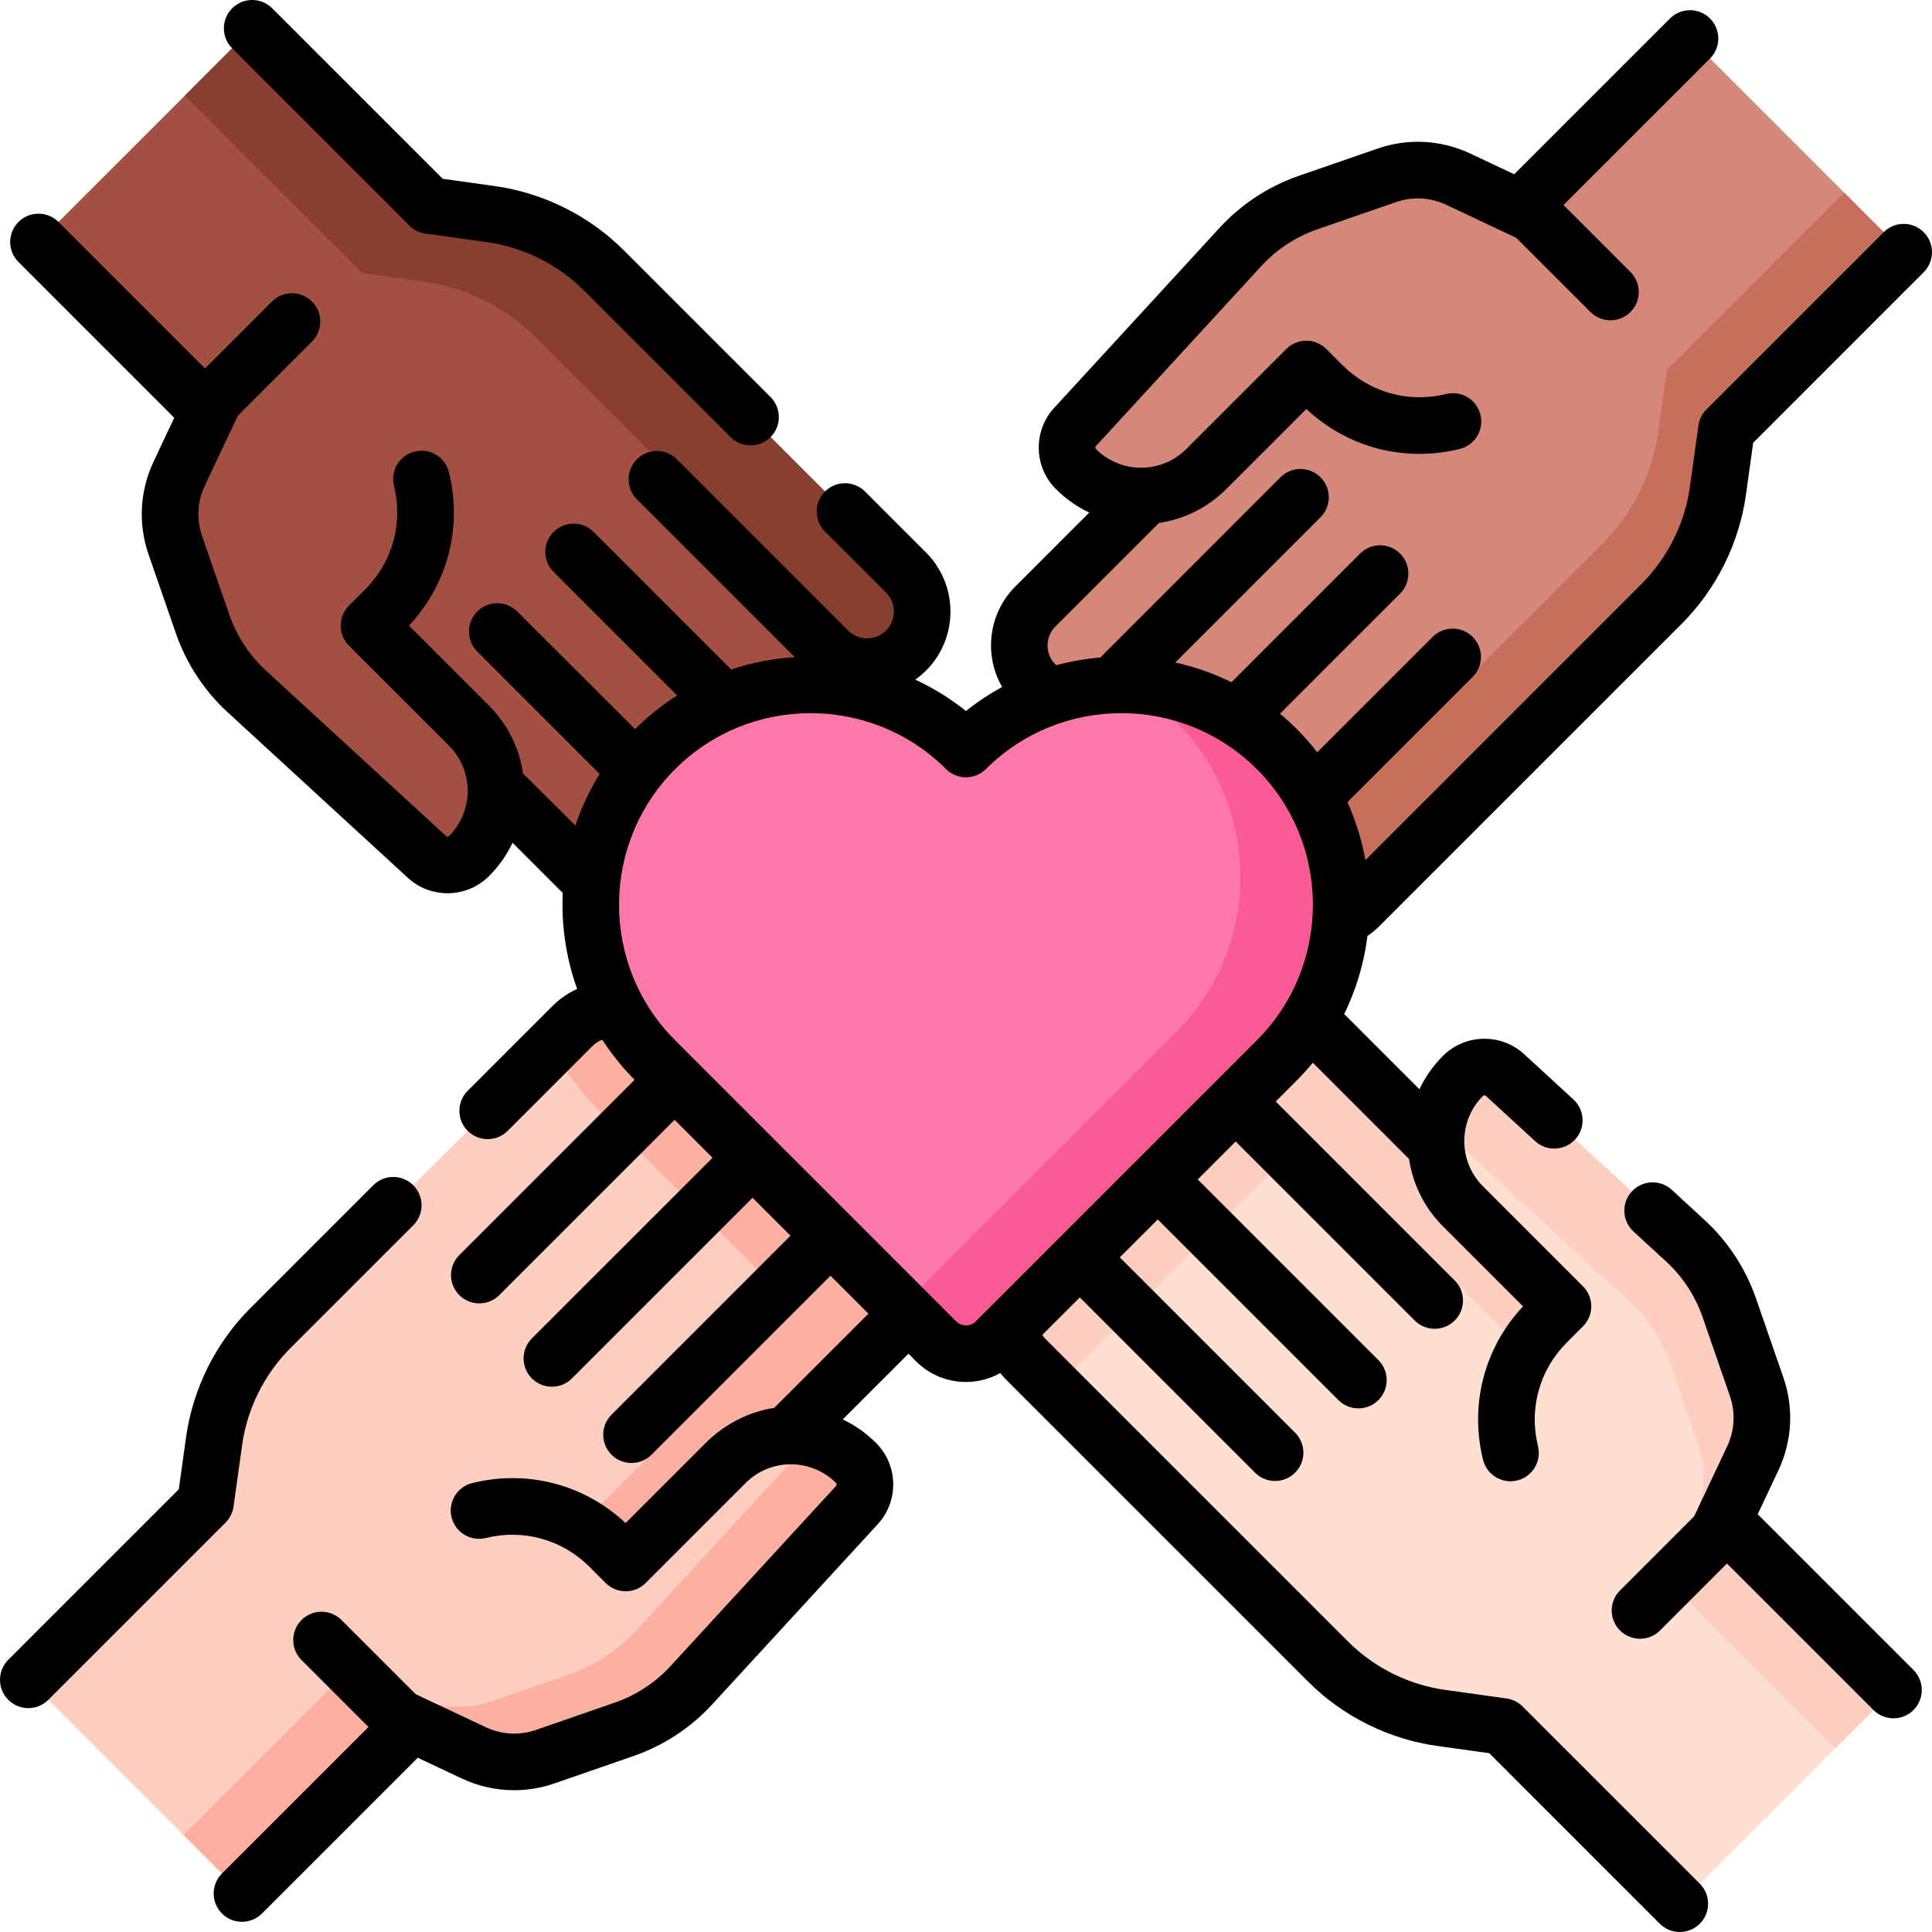 <svg width="100" height="100" viewBox="0 0 100 100" fill="none" xmlns="http://www.w3.org/2000/svg">
<g clip-path="url(#clip0_430_1125)">
<path d="M31.986 83.031L46.409 68.609C47.523 67.495 47.523 65.688 46.409 64.574C45.294 63.46 43.488 63.46 42.374 64.574L46.05 60.898C47.164 59.784 47.164 57.977 46.05 56.863C44.935 55.749 43.129 55.749 42.015 56.863L40.089 58.789C41.203 57.675 41.203 55.869 40.089 54.755C38.975 53.641 37.168 53.641 36.054 54.755L33.672 57.137C34.786 56.022 34.786 54.216 33.672 53.102C32.558 51.987 30.752 51.987 29.637 53.102L13.994 68.745C12.412 70.327 11.39 72.381 11.081 74.596L10.638 77.774L1.465 86.947L12.525 98.007L21.146 89.386L31.986 83.031Z" fill="#FFCEC0"/>
<path d="M46.408 68.609L44.26 70.758L31.135 57.633C30.09 56.586 29.229 55.424 28.551 54.188L29.637 53.102C30.195 52.545 30.926 52.266 31.654 52.266C32.385 52.266 33.115 52.545 33.672 53.102C34.787 54.217 34.787 56.022 33.672 57.137L36.055 54.754C36.611 54.197 37.342 53.918 38.07 53.918C38.801 53.918 39.531 54.197 40.088 54.754C41.203 55.869 41.203 57.676 40.088 58.789L42.016 56.863C42.572 56.307 43.303 56.027 44.031 56.027C44.762 56.027 45.492 56.307 46.049 56.863C47.164 57.977 47.164 59.783 46.049 60.898L42.373 64.574C42.93 64.016 43.66 63.738 44.391 63.738C45.121 63.738 45.852 64.016 46.408 64.574C47.523 65.688 47.523 67.494 46.408 68.609Z" fill="#FDB0A0"/>
<path d="M46.408 68.609L31.986 83.031L21.146 89.387L12.525 98.008L1.465 86.947H1.467L9.506 94.986L18.127 86.365L28.965 80.012L43.389 65.588C43.9 65.076 44.178 64.416 44.217 63.744C44.275 63.74 44.332 63.738 44.391 63.738C45.121 63.738 45.852 64.016 46.408 64.574C47.523 65.688 47.523 67.494 46.408 68.609Z" fill="#FDB0A0"/>
<path d="M44.375 77.879L35.785 87.229C34.833 88.265 33.639 89.048 32.31 89.508L28.225 90.923C27.011 91.344 25.68 91.272 24.517 90.724L20.662 88.907L16.643 84.887L21.465 80.065C24.25 77.28 28.765 77.28 31.55 80.065L32.385 80.9L37.562 75.722C39.426 73.859 42.447 73.859 44.31 75.722C44.898 76.311 44.927 77.256 44.375 77.879Z" fill="#FFCEC0"/>
<path d="M44.772 76.836C44.772 77.207 44.641 77.58 44.375 77.879L35.785 87.228C34.832 88.266 33.639 89.049 32.31 89.508L28.225 90.924C27.01 91.344 25.68 91.272 24.516 90.725L20.662 88.906L17.816 86.061L21.67 87.879C22.834 88.426 24.164 88.498 25.379 88.076L29.465 86.662C30.793 86.203 31.986 85.42 32.94 84.383L41.529 75.033C41.691 74.85 41.803 74.639 41.865 74.416C42.762 74.592 43.617 75.029 44.31 75.723C44.617 76.029 44.772 76.432 44.772 76.836Z" fill="#FDB0A0"/>
<path d="M68.014 16.969L53.592 31.391C52.477 32.505 52.477 34.312 53.592 35.426C54.706 36.54 56.512 36.54 57.626 35.426L53.95 39.102C52.836 40.216 52.836 42.023 53.95 43.137C55.065 44.251 56.871 44.251 57.985 43.137L59.911 41.211C58.797 42.325 58.797 44.131 59.911 45.245C61.026 46.36 62.832 46.36 63.946 45.245L66.328 42.864C65.214 43.978 65.214 45.784 66.328 46.898C67.442 48.013 69.249 48.013 70.363 46.898L86.006 31.255C87.588 29.673 88.61 27.619 88.919 25.404L89.362 22.226L98.535 13.053L87.475 1.993L78.853 10.614L68.014 16.969Z" fill="#D5887A"/>
<path d="M98.534 13.053L89.36 22.227L88.919 25.404C88.61 27.619 87.587 29.674 86.005 31.254L70.362 46.898C69.804 47.455 69.073 47.734 68.345 47.734C67.614 47.734 66.884 47.455 66.327 46.898C65.708 46.279 65.433 45.445 65.503 44.637C66.147 44.582 66.78 44.307 67.276 43.812L82.919 28.168C84.501 26.588 85.522 24.533 85.833 22.318L86.274 19.141L95.448 9.967L98.534 13.053Z" fill="#C86F5C"/>
<path d="M55.624 22.121L64.215 12.771C65.166 11.735 66.36 10.952 67.689 10.492L71.774 9.077C72.989 8.656 74.32 8.728 75.483 9.276L79.337 11.093L83.357 15.113L78.535 19.935C75.75 22.72 71.234 22.72 68.449 19.935L67.615 19.1L62.437 24.278C60.574 26.141 57.553 26.141 55.69 24.278C55.101 23.689 55.072 22.744 55.624 22.121Z" fill="#D5887A"/>
<path d="M16.968 31.986L31.391 46.409C32.505 47.523 34.311 47.523 35.425 46.409C36.54 45.294 36.54 43.488 35.425 42.374L39.101 46.05C40.216 47.164 42.022 47.164 43.136 46.05C44.25 44.935 44.25 43.129 43.136 42.015L41.21 40.089C42.324 41.203 44.13 41.203 45.245 40.089C46.359 38.975 46.359 37.168 45.245 36.054L42.863 33.672C43.977 34.786 45.784 34.786 46.898 33.672C48.012 32.558 48.012 30.751 46.898 29.637L31.254 13.994C29.673 12.412 27.619 11.39 25.404 11.081L22.226 10.638L13.053 1.465L1.992 12.525L10.614 21.146L16.968 31.986Z" fill="#A34F41"/>
<path d="M47.734 31.654C47.734 32.385 47.455 33.115 46.898 33.672C46.152 34.418 45.096 34.666 44.145 34.41C44.022 33.941 43.773 33.498 43.406 33.129L27.762 17.486C26.182 15.904 24.127 14.881 21.912 14.572L18.734 14.131L9.561 4.957L13.053 1.465L22.227 10.639L25.404 11.08C27.619 11.389 29.674 12.412 31.254 13.994L46.898 29.637C47.455 30.195 47.734 30.926 47.734 31.654Z" fill="#873F30"/>
<path d="M22.12 44.375L12.77 35.785C11.734 34.833 10.95 33.639 10.49 32.31L9.076 28.225C8.655 27.01 8.726 25.679 9.274 24.516L11.092 20.662L15.111 16.642L19.933 21.464C22.718 24.249 22.718 28.765 19.933 31.55L19.099 32.384L24.276 37.562C26.139 39.425 26.139 42.446 24.276 44.309C23.688 44.898 22.743 44.927 22.12 44.375Z" fill="#A34F41"/>
<path d="M83.031 68.014L68.608 53.591C67.494 52.477 65.688 52.477 64.574 53.591C63.459 54.706 63.459 56.512 64.574 57.626L60.898 53.95C59.783 52.836 57.977 52.836 56.863 53.95C55.749 55.065 55.749 56.871 56.863 57.985L58.789 59.911C57.675 58.797 55.868 58.797 54.754 59.911C53.64 61.025 53.64 62.832 54.754 63.946L57.136 66.328C56.022 65.213 54.215 65.213 53.101 66.328C51.987 67.442 51.987 69.249 53.101 70.362L68.745 86.006C70.326 87.588 72.38 88.61 74.595 88.919L77.773 89.362L86.946 98.535L98.007 87.474L89.385 78.853L83.031 68.014Z" fill="#FFDFD0"/>
<path d="M70.59 55.572C70.086 56.295 69.512 56.984 68.869 57.629L54.617 71.879L53.102 70.363C52.545 69.805 52.266 69.074 52.266 68.346C52.266 67.615 52.545 66.885 53.102 66.328C54.217 65.213 56.022 65.213 57.137 66.328L54.754 63.945C54.197 63.389 53.918 62.658 53.918 61.93C53.918 61.199 54.197 60.469 54.754 59.912C55.869 58.797 57.676 58.797 58.789 59.912L56.863 57.984C56.307 57.428 56.027 56.697 56.027 55.969C56.027 55.238 56.307 54.508 56.863 53.951C57.977 52.836 59.783 52.836 60.898 53.951L64.574 57.627C64.016 57.07 63.738 56.34 63.738 55.609C63.738 54.879 64.016 54.148 64.574 53.592C65.688 52.477 67.494 52.477 68.609 53.592L70.59 55.572Z" fill="#FFCEC0"/>
<path d="M86.947 98.535L94.986 90.494L86.365 81.873L80.012 71.035L65.588 56.611C65.076 56.1 64.416 55.822 63.744 55.783C63.74 55.725 63.738 55.668 63.738 55.609C63.738 54.879 64.016 54.148 64.574 53.592C65.688 52.477 67.494 52.477 68.609 53.592L83.031 68.014L89.387 78.853L98.008 87.475L86.947 98.535Z" fill="#FFCEC0"/>
<path d="M77.878 55.625L87.228 64.215C88.264 65.167 89.047 66.361 89.507 67.69L90.922 71.775C91.343 72.99 91.271 74.321 90.723 75.484L88.906 79.338L84.886 83.358L80.065 78.536C77.279 75.751 77.279 71.235 80.065 68.45L80.899 67.616L75.722 62.438C73.858 60.575 73.858 57.554 75.722 55.691C76.31 55.102 77.255 55.073 77.878 55.625Z" fill="#FFDFD0"/>
<path d="M90.725 75.484L88.906 79.338L85.887 82.357L87.703 78.504C88.252 77.342 88.324 76.01 87.902 74.795L86.488 70.711C86.027 69.381 85.244 68.188 84.209 67.236L74.859 58.645C74.713 58.516 74.549 58.418 74.377 58.353C74.523 57.379 74.973 56.44 75.723 55.69C76.029 55.383 76.432 55.228 76.836 55.228C77.207 55.228 77.58 55.359 77.879 55.625L87.228 64.215C88.266 65.168 89.049 66.361 89.508 67.689L90.924 71.775C91.344 72.99 91.272 74.32 90.725 75.484Z" fill="#FFCEC0"/>
<path d="M66.101 54.87C70.538 50.422 70.535 43.221 66.091 38.777C61.648 34.334 54.446 34.331 49.998 38.767C45.551 34.331 38.349 34.334 33.905 38.777C29.462 43.221 29.459 50.422 33.895 54.87L48.453 69.428C49.306 70.282 50.69 70.282 51.544 69.428L66.101 54.87Z" fill="#FC78A8"/>
<path d="M66.103 54.869L51.545 69.428C50.691 70.281 49.309 70.281 48.455 69.428L46.666 67.639L60.873 53.43C65.311 48.982 65.307 41.779 60.863 37.336C60.103 36.576 59.264 35.947 58.371 35.447C61.174 35.527 63.953 36.639 66.092 38.777C70.535 43.221 70.539 50.422 66.103 54.869Z" fill="#FC5A95"/>
<path d="M12.089 77.976L12.532 74.798C12.795 72.911 13.682 71.129 15.029 69.781L21.391 63.42C21.963 62.848 21.963 61.92 21.391 61.349C20.819 60.776 19.891 60.776 19.319 61.349L12.958 67.71C11.162 69.505 9.981 71.879 9.63 74.394L9.255 77.085L0.429 85.911C-0.143 86.483 -0.143 87.411 0.429 87.983C0.715 88.269 1.09 88.412 1.465 88.412C1.84 88.412 2.215 88.269 2.501 87.983L11.674 78.81C11.899 78.584 12.045 78.292 12.089 77.976Z" fill="black"/>
<path d="M40.073 72.872C38.793 73.06 37.508 73.704 36.526 74.687L32.381 78.832C30.248 76.832 27.303 76.059 24.445 76.762C23.659 76.955 23.179 77.749 23.372 78.534C23.566 79.32 24.36 79.8 25.145 79.607C27.091 79.127 29.098 79.686 30.514 81.101L31.348 81.936C31.92 82.508 32.848 82.508 33.419 81.936L38.597 76.758C39.886 75.469 41.984 75.469 43.273 76.758C43.312 76.798 43.316 76.86 43.281 76.904L34.705 86.238C33.92 87.092 32.926 87.744 31.83 88.124L27.745 89.539C26.887 89.836 25.962 89.787 25.14 89.399L21.517 87.691L17.678 83.852C17.106 83.279 16.178 83.279 15.606 83.852C15.034 84.424 15.034 85.351 15.606 85.923L19.072 89.389L11.489 96.972C10.917 97.544 10.917 98.471 11.489 99.043C11.775 99.329 12.15 99.472 12.525 99.472C12.899 99.472 13.274 99.329 13.56 99.043L21.623 90.98L23.891 92.049C24.755 92.456 25.68 92.662 26.61 92.661C27.314 92.661 28.02 92.544 28.704 92.307L32.789 90.892C34.342 90.355 35.751 89.43 36.863 88.22L45.453 78.87C45.459 78.863 45.465 78.857 45.471 78.85C46.534 77.649 46.479 75.82 45.345 74.687C44.829 74.171 44.244 73.765 43.62 73.468L47.021 70.067L47.418 70.464C48.129 71.176 49.064 71.531 49.999 71.531C50.611 71.531 51.222 71.376 51.772 71.07C51.864 71.184 51.961 71.295 52.065 71.399L67.709 87.042C69.504 88.838 71.878 90.02 74.393 90.37L77.085 90.745L85.91 99.571C86.196 99.857 86.571 100 86.946 100C87.321 100 87.696 99.857 87.982 99.571C88.554 98.999 88.554 98.071 87.982 97.499L78.809 88.326C78.583 88.101 78.291 87.955 77.975 87.911L74.797 87.468C72.91 87.205 71.128 86.318 69.78 84.971L54.137 69.327C54.065 69.255 54.004 69.176 53.95 69.093L55.89 67.154L64.962 76.226C65.248 76.512 65.623 76.655 65.998 76.655C66.373 76.655 66.748 76.512 67.034 76.226C67.606 75.654 67.606 74.726 67.034 74.154L57.962 65.082L59.925 63.119L69.275 72.469C69.561 72.755 69.936 72.898 70.311 72.898C70.686 72.898 71.061 72.755 71.346 72.469C71.918 71.897 71.918 70.969 71.346 70.397L61.996 61.047L63.959 59.084L73.225 68.349C73.51 68.635 73.885 68.778 74.26 68.778C74.635 68.778 75.01 68.635 75.296 68.349C75.868 67.777 75.868 66.85 75.296 66.278L66.031 57.013L67.138 55.906C67.138 55.905 67.138 55.905 67.139 55.904C67.427 55.616 67.697 55.315 67.952 55.007L72.931 59.986C73.12 61.263 73.705 62.493 74.686 63.474L78.831 67.619C76.831 69.752 76.057 72.697 76.761 75.555C76.926 76.223 77.524 76.67 78.182 76.67C78.298 76.67 78.416 76.656 78.534 76.627C79.319 76.434 79.799 75.64 79.606 74.854C79.126 72.908 79.685 70.901 81.101 69.486L81.935 68.651C82.507 68.079 82.507 67.152 81.935 66.58L76.758 61.402C75.469 60.113 75.469 58.015 76.758 56.726C76.797 56.687 76.86 56.684 76.903 56.718L79.458 59.065C80.053 59.612 80.98 59.573 81.528 58.977C82.075 58.382 82.036 57.455 81.44 56.908L78.87 54.546C78.863 54.54 78.856 54.534 78.849 54.528C77.649 53.465 75.82 53.521 74.686 54.654C74.17 55.171 73.765 55.755 73.468 56.38L69.644 52.556C69.621 52.533 69.597 52.512 69.574 52.49C70.203 51.205 70.605 49.836 70.78 48.444C71.001 48.293 71.209 48.123 71.398 47.934L87.042 32.291C88.837 30.495 90.019 28.121 90.37 25.607L90.745 22.915L99.57 14.089C100.142 13.517 100.142 12.589 99.57 12.018C98.998 11.446 98.071 11.446 97.499 12.018L88.326 21.191C88.1 21.416 87.955 21.709 87.911 22.024L87.468 25.202C87.205 27.09 86.317 28.871 84.97 30.219L70.674 44.516C70.488 43.49 70.177 42.484 69.742 41.521L76.225 35.037C76.797 34.465 76.797 33.538 76.225 32.966C75.653 32.394 74.725 32.394 74.154 32.966L68.181 38.939C67.857 38.524 67.509 38.123 67.128 37.742C66.845 37.459 66.552 37.193 66.251 36.942L72.468 30.725C73.04 30.153 73.04 29.225 72.468 28.653C71.896 28.081 70.969 28.081 70.397 28.653L63.74 35.31C62.807 34.85 61.83 34.512 60.832 34.292L68.348 26.775C68.921 26.203 68.921 25.276 68.348 24.704C67.776 24.132 66.849 24.132 66.277 24.704C66.277 24.704 56.974 34.011 56.955 34.031C56.186 34.096 55.421 34.229 54.672 34.431C54.657 34.418 54.641 34.405 54.627 34.391C54.086 33.849 54.086 32.969 54.627 32.427L59.986 27.069C61.263 26.88 62.492 26.295 63.473 25.314L67.618 21.169C69.751 23.169 72.696 23.942 75.554 23.238C76.34 23.045 76.82 22.251 76.627 21.466C76.433 20.68 75.639 20.201 74.854 20.394C72.907 20.873 70.9 20.314 69.485 18.899L68.651 18.064C68.079 17.492 67.151 17.492 66.579 18.064L61.402 23.242C60.112 24.531 58.015 24.531 56.726 23.242C56.687 23.203 56.683 23.14 56.718 23.097L65.294 13.762C66.079 12.908 67.073 12.256 68.169 11.876L72.254 10.461C73.112 10.164 74.037 10.214 74.859 10.601L78.482 12.31L82.321 16.149C82.894 16.721 83.821 16.721 84.393 16.149C84.965 15.577 84.965 14.649 84.393 14.077L80.927 10.611L88.51 3.029C89.082 2.456 89.082 1.529 88.51 0.957C87.938 0.385 87.01 0.385 86.438 0.957L78.375 9.02L76.108 7.951C74.59 7.235 72.881 7.144 71.295 7.693L67.21 9.107C65.657 9.645 64.248 10.57 63.136 11.78L54.546 21.13C54.54 21.137 54.533 21.143 54.528 21.15C53.465 22.351 53.52 24.18 54.654 25.313C55.17 25.829 55.755 26.234 56.379 26.532L52.555 30.355C51.147 31.764 50.921 33.908 51.869 35.558C51.219 35.913 50.592 36.327 49.999 36.803C49.18 36.145 48.297 35.605 47.374 35.177C47.57 35.038 47.758 34.883 47.933 34.708C49.617 33.024 49.617 30.285 47.933 28.601L44.773 25.441C44.2 24.868 43.273 24.868 42.701 25.441C42.129 26.013 42.129 26.94 42.701 27.512L45.862 30.673C46.403 31.214 46.403 32.095 45.862 32.636C45.6 32.898 45.251 33.043 44.88 33.043C44.509 33.043 44.161 32.898 43.899 32.636C43.853 32.59 35.036 23.774 35.036 23.774C34.464 23.202 33.537 23.202 32.965 23.774C32.393 24.346 32.393 25.273 32.965 25.845L41.133 34.013C40.02 34.084 38.915 34.297 37.848 34.655L30.724 27.531C30.152 26.959 29.224 26.959 28.652 27.531C28.08 28.103 28.08 29.03 28.652 29.602L35.046 35.996C34.275 36.488 33.543 37.068 32.87 37.741C32.869 37.742 26.774 31.65 26.774 31.65C26.202 31.078 25.275 31.078 24.703 31.65C24.131 32.222 24.131 33.15 24.703 33.722L31.038 40.057C30.512 40.906 30.093 41.802 29.783 42.729C29.783 42.729 27.127 40.081 27.072 40.041C26.887 38.754 26.301 37.514 25.313 36.526L21.168 32.381C23.168 30.248 23.941 27.303 23.238 24.445C23.044 23.659 22.25 23.179 21.465 23.372C20.679 23.566 20.199 24.359 20.392 25.145C20.872 27.091 20.313 29.099 18.898 30.514L18.063 31.348C17.491 31.92 17.491 32.848 18.063 33.42L23.241 38.597C24.53 39.886 24.53 41.984 23.241 43.273C23.201 43.312 23.139 43.316 23.096 43.281L13.761 34.705C12.907 33.92 12.255 32.926 11.875 31.83L10.46 27.745C10.163 26.887 10.213 25.962 10.6 25.14L12.309 21.517L16.148 17.678C16.72 17.106 16.72 16.179 16.148 15.607C15.576 15.035 14.648 15.035 14.076 15.607L10.611 19.072L3.028 11.489C2.456 10.917 1.528 10.917 0.956 11.489C0.384 12.062 0.384 12.989 0.956 13.561L9.019 21.624L7.95 23.892C7.235 25.409 7.143 27.118 7.692 28.704L9.107 32.789C9.645 34.342 10.569 35.751 11.779 36.863C11.779 36.863 21.143 45.466 21.15 45.472C21.725 45.981 22.445 46.234 23.163 46.234C23.944 46.234 24.722 45.936 25.313 45.345C25.829 44.829 26.234 44.244 26.531 43.62L29.128 46.218C29.049 47.897 29.299 49.587 29.873 51.187C29.404 51.399 28.975 51.692 28.601 52.066L24.207 56.46C23.635 57.032 23.635 57.96 24.207 58.532C24.493 58.817 24.868 58.961 25.243 58.961C25.617 58.961 25.992 58.818 26.279 58.532L30.672 54.138C30.837 53.974 31.012 53.876 31.174 53.817C31.649 54.551 32.206 55.246 32.846 55.891L23.774 64.963C23.201 65.535 23.201 66.462 23.774 67.034C24.059 67.32 24.434 67.463 24.809 67.463C25.184 67.463 25.559 67.32 25.845 67.034L34.917 57.962L36.88 59.926L27.53 69.275C26.958 69.847 26.958 70.775 27.53 71.347C27.816 71.633 28.191 71.776 28.566 71.776C28.941 71.776 29.316 71.633 29.602 71.347L38.952 61.997L40.915 63.96L31.651 73.225C31.078 73.797 31.078 74.725 31.651 75.296C31.936 75.582 32.312 75.725 32.686 75.725C33.061 75.725 33.436 75.582 33.722 75.296L42.986 66.032L44.95 67.995L40.073 72.872ZM49.489 68.392L34.933 53.835C31.074 49.967 31.078 43.677 34.942 39.813C36.875 37.88 39.416 36.913 41.957 36.913C44.494 36.913 47.032 37.876 48.964 39.804C49.536 40.375 50.462 40.375 51.033 39.804C54.902 35.945 61.192 35.949 65.056 39.813C68.919 43.676 68.923 49.965 65.066 53.834L50.508 68.393C50.228 68.673 49.771 68.673 49.489 68.392Z" fill="black"/>
<path d="M21.19 11.674C21.415 11.899 21.708 12.045 22.024 12.089L25.201 12.532C27.089 12.795 28.871 13.682 30.218 15.029L37.813 22.624C38.099 22.91 38.474 23.053 38.849 23.053C39.223 23.053 39.598 22.91 39.884 22.624C40.456 22.052 40.456 21.124 39.884 20.552L32.29 12.958C30.494 11.162 28.121 9.981 25.606 9.63L22.914 9.255L14.088 0.429C13.516 -0.143 12.589 -0.143 12.017 0.429C11.445 1.001 11.445 1.929 12.017 2.501L21.19 11.674Z" fill="black"/>
<path d="M90.979 78.376L92.048 76.108C92.764 74.591 92.856 72.882 92.306 71.296L90.892 67.211C90.354 65.658 89.43 64.249 88.219 63.137L86.53 61.585C85.934 61.037 85.008 61.077 84.46 61.672C83.913 62.268 83.952 63.195 84.548 63.742L86.237 65.294C87.091 66.079 87.744 67.073 88.124 68.17L89.538 72.255C89.835 73.113 89.786 74.038 89.399 74.859L87.69 78.483L83.851 82.322C83.279 82.894 83.279 83.821 83.851 84.393C84.137 84.679 84.512 84.822 84.887 84.822C85.261 84.822 85.636 84.679 85.922 84.393L89.388 80.928L96.971 88.511C97.257 88.797 97.632 88.94 98.007 88.94C98.381 88.94 98.756 88.797 99.042 88.511C99.614 87.939 99.614 87.011 99.042 86.439L90.979 78.376Z" fill="black"/>
</g>
<defs>
<clipPath id="clip0_430_1125">
<rect width="100" height="100" fill="white"/>
</clipPath>
</defs>
</svg>

